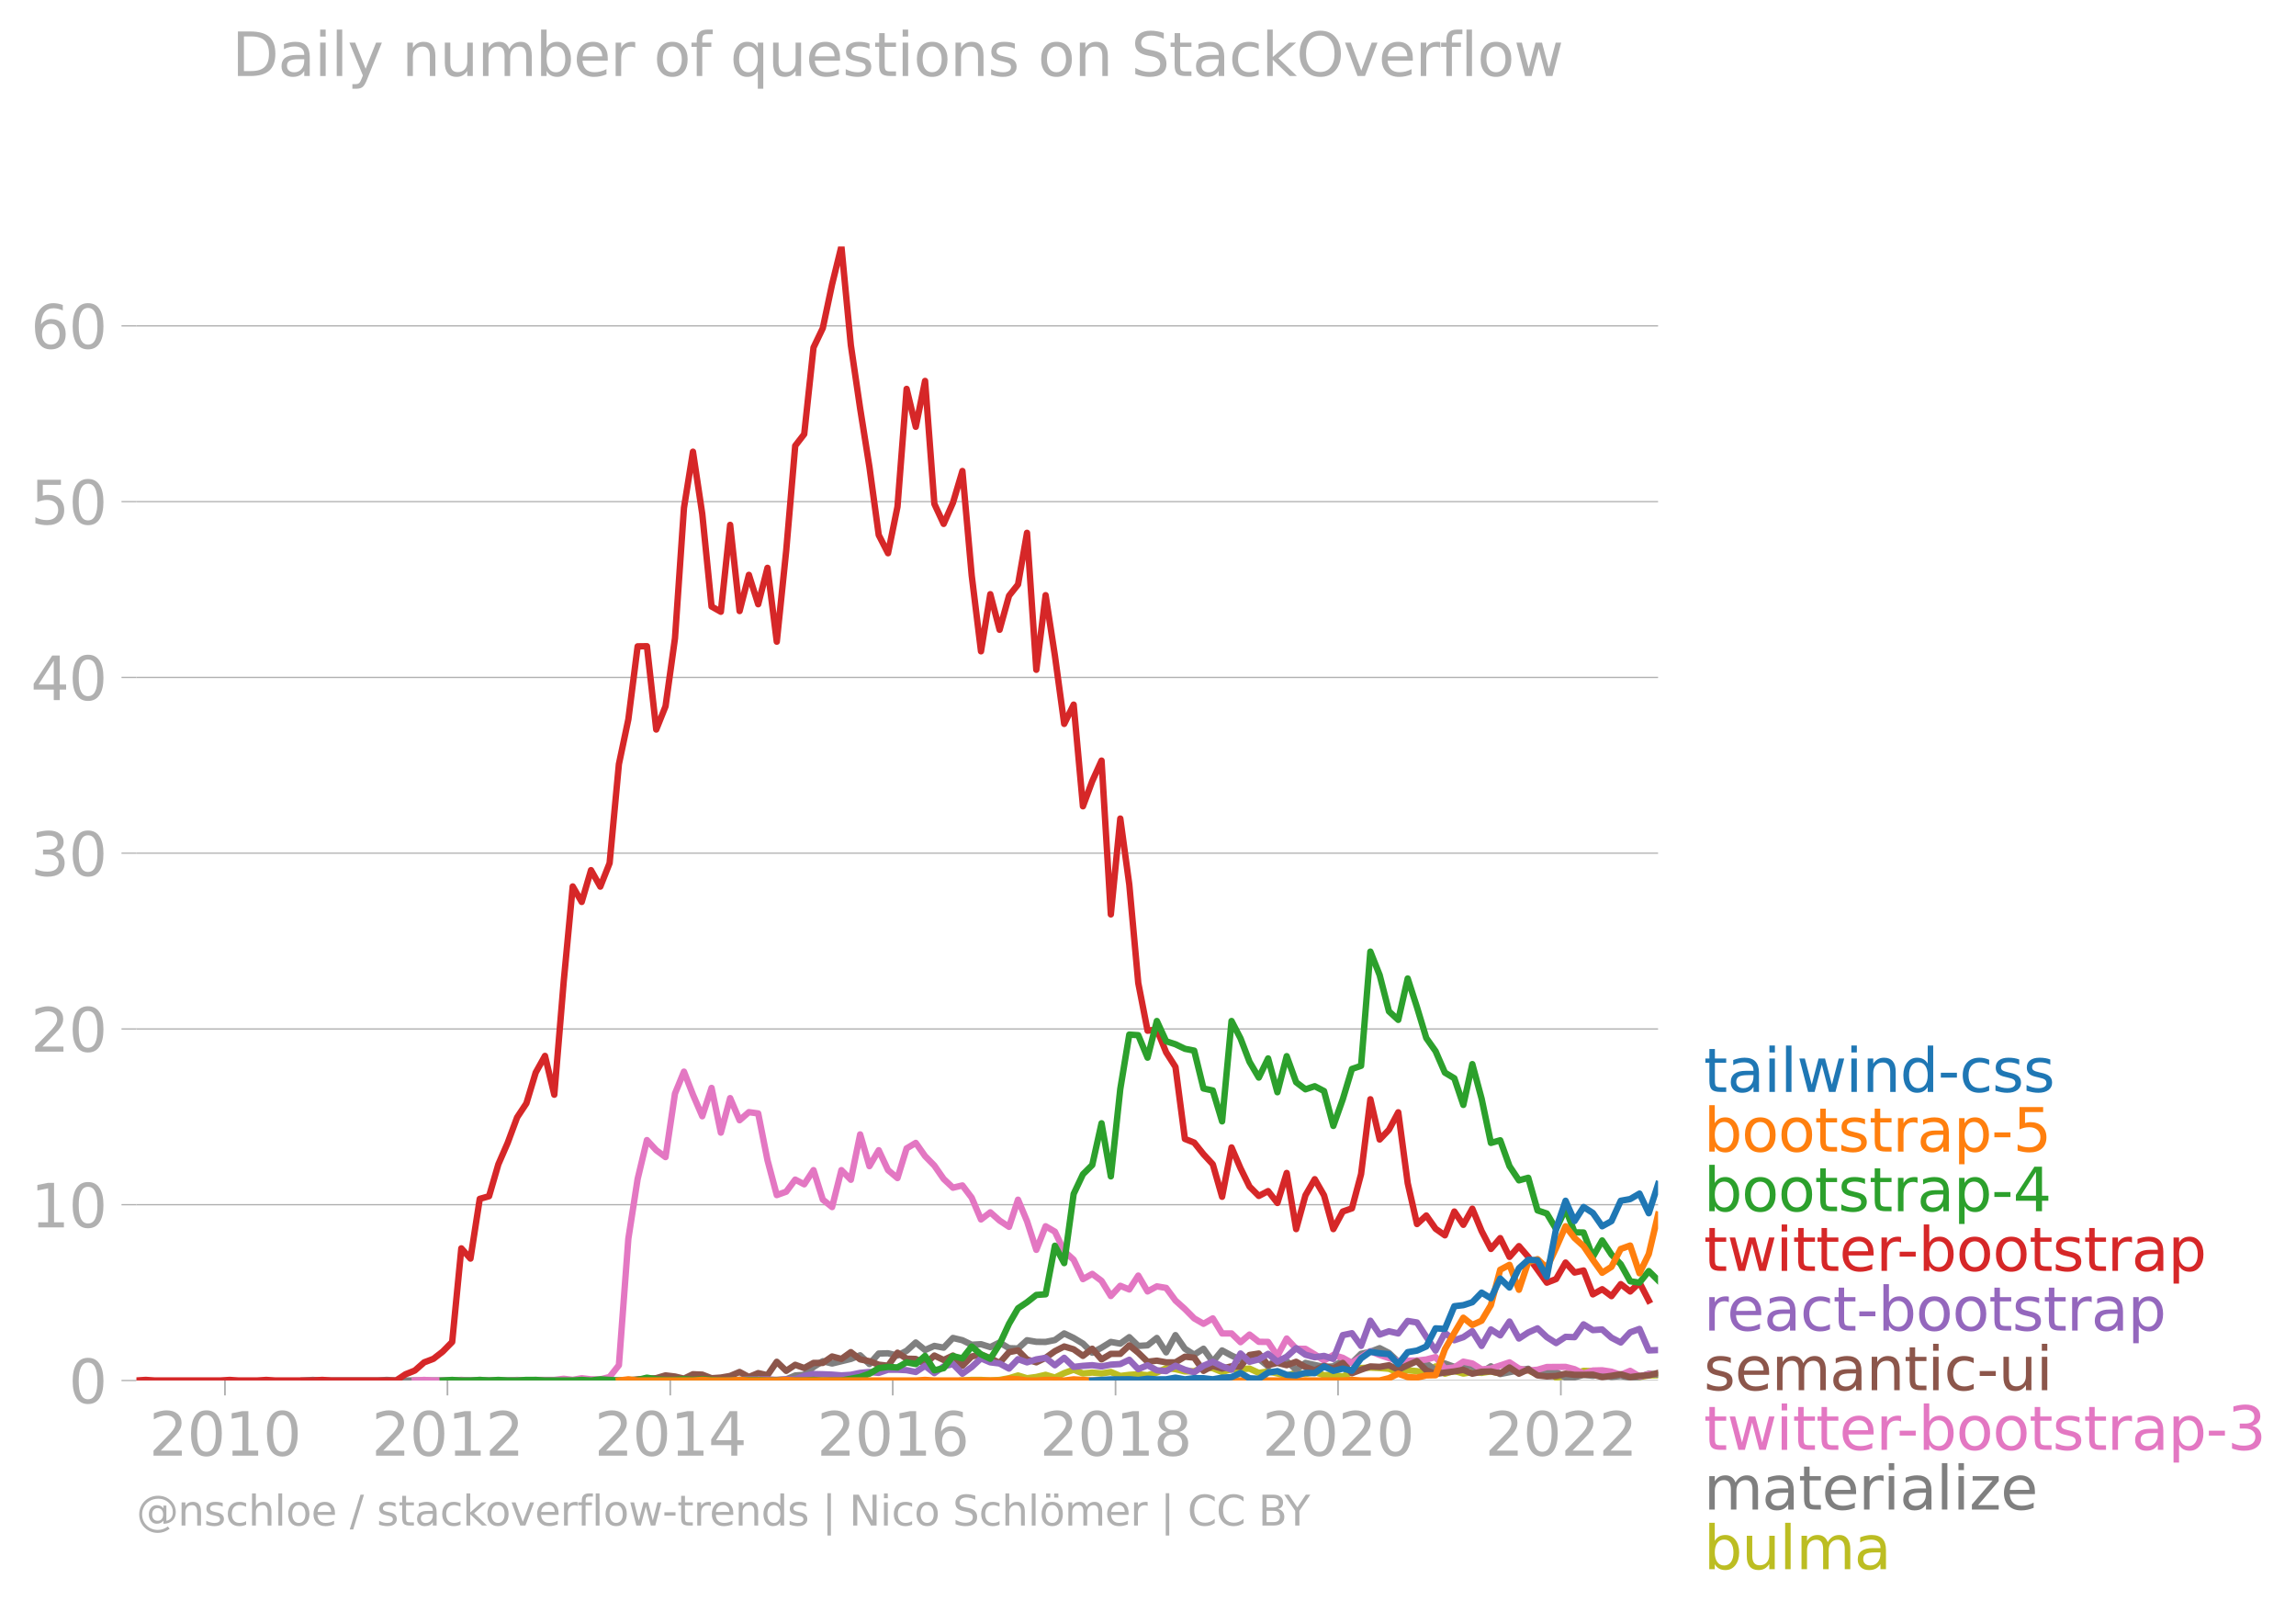 <svg xmlns="http://www.w3.org/2000/svg" xmlns:xlink="http://www.w3.org/1999/xlink" width="718.469" height="504.454" viewBox="0 0 538.852 378.341"><defs><style>*{stroke-linejoin:round;stroke-linecap:butt}</style></defs><g id="figure_1"><path id="patch_1" d="M0 378.34h538.852V0H0v378.34z" style="fill:none"/><g id="axes_1"><path id="patch_2" d="M32.015 323.95h357.12V57.838H32.015V323.95z" style="fill:none"/><g id="matplotlib.axis_1"><g id="xtick_1"><g id="line2d_1"><defs><path id="mb7ec569b29" d="M0 0v3.5" style="stroke:#b0b0b0;stroke-width:.4"/></defs><use xlink:href="#mb7ec569b29" x="52.795" y="323.95" style="fill:#b0b0b0;stroke:#b0b0b0;stroke-width:.4"/></g><g id="text_1" style="fill:#b0b0b0" transform="matrix(.14 0 0 -.14 34.98 341.588)"><defs><path id="DejaVuSans-32" d="M1228 531h2203V0H469v531q359 372 979 998 621 627 780 809 303 340 423 576 121 236 121 464 0 372-261 606-261 235-680 235-297 0-627-103-329-103-704-313v638q381 153 712 231 332 78 607 78 725 0 1156-363 431-362 431-968 0-288-108-546-107-257-392-607-78-91-497-524-418-433-1181-1211z" transform="scale(.016)"/><path id="DejaVuSans-30" d="M2034 4250q-487 0-733-480-245-479-245-1442 0-959 245-1439 246-480 733-480 491 0 736 480 246 480 246 1439 0 963-246 1442-245 480-736 480zm0 500q785 0 1199-621 414-620 414-1801 0-1178-414-1799Q2819-91 2034-91q-784 0-1198 620-414 621-414 1799 0 1181 414 1801 414 621 1198 621z" transform="scale(.016)"/><path id="DejaVuSans-31" d="M794 531h1031v3560L703 3866v575l1116 225h631V531h1031V0H794v531z" transform="scale(.016)"/></defs><use xlink:href="#DejaVuSans-32"/><use xlink:href="#DejaVuSans-30" x="63.623"/><use xlink:href="#DejaVuSans-31" x="127.246"/><use xlink:href="#DejaVuSans-30" x="190.869"/></g></g><g id="xtick_2"><use xlink:href="#mb7ec569b29" id="line2d_2" x="105.013" y="323.95" style="fill:#b0b0b0;stroke:#b0b0b0;stroke-width:.4"/><g id="text_2" style="fill:#b0b0b0" transform="matrix(.14 0 0 -.14 87.198 341.588)"><use xlink:href="#DejaVuSans-32"/><use xlink:href="#DejaVuSans-30" x="63.623"/><use xlink:href="#DejaVuSans-31" x="127.246"/><use xlink:href="#DejaVuSans-32" x="190.869"/></g></g><g id="xtick_3"><use xlink:href="#mb7ec569b29" id="line2d_3" x="157.302" y="323.95" style="fill:#b0b0b0;stroke:#b0b0b0;stroke-width:.4"/><g id="text_3" style="fill:#b0b0b0" transform="matrix(.14 0 0 -.14 139.487 341.588)"><defs><path id="DejaVuSans-34" d="M2419 4116 825 1625h1594v2491zm-166 550h794V1625h666v-525h-666V0h-628v1100H313v609l1940 2957z" transform="scale(.016)"/></defs><use xlink:href="#DejaVuSans-32"/><use xlink:href="#DejaVuSans-30" x="63.623"/><use xlink:href="#DejaVuSans-31" x="127.246"/><use xlink:href="#DejaVuSans-34" x="190.869"/></g></g><g id="xtick_4"><use xlink:href="#mb7ec569b29" id="line2d_4" x="209.52" y="323.95" style="fill:#b0b0b0;stroke:#b0b0b0;stroke-width:.4"/><g id="text_4" style="fill:#b0b0b0" transform="matrix(.14 0 0 -.14 191.705 341.588)"><defs><path id="DejaVuSans-36" d="M2113 2584q-425 0-674-291-248-290-248-796 0-503 248-796 249-292 674-292t673 292q248 293 248 796 0 506-248 796-248 291-673 291zm1253 1979v-575q-238 112-480 171-242 60-480 60-625 0-955-422-329-422-376-1275 184 272 462 417 279 145 613 145 703 0 1111-427 408-426 408-1160 0-719-425-1154Q2819-91 2113-91q-810 0-1238 620-428 621-428 1799 0 1106 525 1764t1409 658q238 0 480-47t505-140z" transform="scale(.016)"/></defs><use xlink:href="#DejaVuSans-32"/><use xlink:href="#DejaVuSans-30" x="63.623"/><use xlink:href="#DejaVuSans-31" x="127.246"/><use xlink:href="#DejaVuSans-36" x="190.869"/></g></g><g id="xtick_5"><use xlink:href="#mb7ec569b29" id="line2d_5" x="261.809" y="323.95" style="fill:#b0b0b0;stroke:#b0b0b0;stroke-width:.4"/><g id="text_5" style="fill:#b0b0b0" transform="matrix(.14 0 0 -.14 243.994 341.588)"><defs><path id="DejaVuSans-38" d="M2034 2216q-450 0-708-241-257-241-257-662 0-422 257-663 258-241 708-241t709 242q260 243 260 662 0 421-258 662-257 241-711 241zm-631 268q-406 100-633 378-226 279-226 679 0 559 398 884 399 325 1092 325 697 0 1094-325t397-884q0-400-227-679-226-278-629-378 456-106 710-416 255-309 255-755 0-679-414-1042Q2806-91 2034-91q-771 0-1186 362-414 363-414 1042 0 446 256 755 257 310 713 416zm-231 997q0-362 226-565 227-203 636-203 407 0 636 203 230 203 230 565 0 363-230 566-229 203-636 203-409 0-636-203-226-203-226-566z" transform="scale(.016)"/></defs><use xlink:href="#DejaVuSans-32"/><use xlink:href="#DejaVuSans-30" x="63.623"/><use xlink:href="#DejaVuSans-31" x="127.246"/><use xlink:href="#DejaVuSans-38" x="190.869"/></g></g><g id="xtick_6"><use xlink:href="#mb7ec569b29" id="line2d_6" x="314.027" y="323.95" style="fill:#b0b0b0;stroke:#b0b0b0;stroke-width:.4"/><g id="text_6" style="fill:#b0b0b0" transform="matrix(.14 0 0 -.14 296.212 341.588)"><use xlink:href="#DejaVuSans-32"/><use xlink:href="#DejaVuSans-30" x="63.623"/><use xlink:href="#DejaVuSans-32" x="127.246"/><use xlink:href="#DejaVuSans-30" x="190.869"/></g></g><g id="xtick_7"><use xlink:href="#mb7ec569b29" id="line2d_7" x="366.317" y="323.95" style="fill:#b0b0b0;stroke:#b0b0b0;stroke-width:.4"/><g id="text_7" style="fill:#b0b0b0" transform="matrix(.14 0 0 -.14 348.502 341.588)"><use xlink:href="#DejaVuSans-32"/><use xlink:href="#DejaVuSans-30" x="63.623"/><use xlink:href="#DejaVuSans-32" x="127.246"/><use xlink:href="#DejaVuSans-32" x="190.869"/></g></g></g><g id="matplotlib.axis_2"><g id="ytick_1"><path id="line2d_8" d="M32.015 323.95h357.12" clip-path="url(#p566a54ed84)" style="fill:none;stroke:#b0b0b0;stroke-width:.3;stroke-linecap:square"/><g id="line2d_9"><defs><path id="m4b689e7fdb" d="M0 0h-3.5" style="stroke:#b0b0b0;stroke-width:.3"/></defs><use xlink:href="#m4b689e7fdb" x="32.015" y="323.95" style="fill:#b0b0b0;stroke:#b0b0b0;stroke-width:.3"/></g><use xlink:href="#DejaVuSans-30" id="text_8" style="fill:#b0b0b0" transform="matrix(.14 0 0 -.14 16.108 329.269)"/></g><g id="ytick_2"><path id="line2d_10" d="M32.015 282.702h357.12" clip-path="url(#p566a54ed84)" style="fill:none;stroke:#b0b0b0;stroke-width:.3;stroke-linecap:square"/><use xlink:href="#m4b689e7fdb" id="line2d_11" x="32.015" y="282.702" style="fill:#b0b0b0;stroke:#b0b0b0;stroke-width:.3"/><g id="text_9" style="fill:#b0b0b0" transform="matrix(.14 0 0 -.14 7.2 288.021)"><use xlink:href="#DejaVuSans-31"/><use xlink:href="#DejaVuSans-30" x="63.623"/></g></g><g id="ytick_3"><path id="line2d_12" d="M32.015 241.455h357.12" clip-path="url(#p566a54ed84)" style="fill:none;stroke:#b0b0b0;stroke-width:.3;stroke-linecap:square"/><use xlink:href="#m4b689e7fdb" id="line2d_13" x="32.015" y="241.455" style="fill:#b0b0b0;stroke:#b0b0b0;stroke-width:.3"/><g id="text_10" style="fill:#b0b0b0" transform="matrix(.14 0 0 -.14 7.2 246.774)"><use xlink:href="#DejaVuSans-32"/><use xlink:href="#DejaVuSans-30" x="63.623"/></g></g><g id="ytick_4"><path id="line2d_14" d="M32.015 200.208h357.12" clip-path="url(#p566a54ed84)" style="fill:none;stroke:#b0b0b0;stroke-width:.3;stroke-linecap:square"/><use xlink:href="#m4b689e7fdb" id="line2d_15" x="32.015" y="200.208" style="fill:#b0b0b0;stroke:#b0b0b0;stroke-width:.3"/><g id="text_11" style="fill:#b0b0b0" transform="matrix(.14 0 0 -.14 7.2 205.527)"><defs><path id="DejaVuSans-33" d="M2597 2516q453-97 707-404 255-306 255-756 0-690-475-1069Q2609-91 1734-91q-293 0-604 58T488 141v609q262-153 574-231 313-78 654-78 593 0 904 234t311 681q0 413-289 645-289 233-804 233h-544v519h569q465 0 712 186t247 536q0 359-255 551-254 193-729 193-260 0-557-57-297-56-653-174v562q360 100 674 150t592 50q719 0 1137-327 419-326 419-882 0-388-222-655t-631-370z" transform="scale(.016)"/></defs><use xlink:href="#DejaVuSans-33"/><use xlink:href="#DejaVuSans-30" x="63.623"/></g></g><g id="ytick_5"><path id="line2d_16" d="M32.015 158.96h357.12" clip-path="url(#p566a54ed84)" style="fill:none;stroke:#b0b0b0;stroke-width:.3;stroke-linecap:square"/><use xlink:href="#m4b689e7fdb" id="line2d_17" x="32.015" y="158.96" style="fill:#b0b0b0;stroke:#b0b0b0;stroke-width:.3"/><g id="text_12" style="fill:#b0b0b0" transform="matrix(.14 0 0 -.14 7.2 164.28)"><use xlink:href="#DejaVuSans-34"/><use xlink:href="#DejaVuSans-30" x="63.623"/></g></g><g id="ytick_6"><path id="line2d_18" d="M32.015 117.713h357.12" clip-path="url(#p566a54ed84)" style="fill:none;stroke:#b0b0b0;stroke-width:.3;stroke-linecap:square"/><use xlink:href="#m4b689e7fdb" id="line2d_19" x="32.015" y="117.713" style="fill:#b0b0b0;stroke:#b0b0b0;stroke-width:.3"/><g id="text_13" style="fill:#b0b0b0" transform="matrix(.14 0 0 -.14 7.2 123.032)"><defs><path id="DejaVuSans-35" d="M691 4666h2478v-532H1269V2991q137 47 274 70 138 23 276 23 781 0 1237-428 457-428 457-1159 0-753-469-1171Q2575-91 1722-91q-294 0-599 50Q819 9 494 109v635q281-153 581-228t634-75q541 0 856 284 316 284 316 772 0 487-316 771-315 285-856 285-253 0-505-56-251-56-513-175v2344z" transform="scale(.016)"/></defs><use xlink:href="#DejaVuSans-35"/><use xlink:href="#DejaVuSans-30" x="63.623"/></g></g><g id="ytick_7"><path id="line2d_20" d="M32.015 76.466h357.12" clip-path="url(#p566a54ed84)" style="fill:none;stroke:#b0b0b0;stroke-width:.3;stroke-linecap:square"/><use xlink:href="#m4b689e7fdb" id="line2d_21" x="32.015" y="76.466" style="fill:#b0b0b0;stroke:#b0b0b0;stroke-width:.3"/><g id="text_14" style="fill:#b0b0b0" transform="matrix(.14 0 0 -.14 7.2 81.785)"><use xlink:href="#DejaVuSans-36"/><use xlink:href="#DejaVuSans-30" x="63.623"/></g></g></g><path id="line2d_22" d="m225.865 323.95 2.182-.138 2.181.005 2.182.133 2.182-.133 2.217-.4 2.11-.646 2.11.647 2.182-.293 2.182-.506 2.182.643 2.181-1.042 2.218-.798 2.181.878 2.182-.213 2.182.213 2.182-.346 2.217.931 2.11-.261 2.11-.138 2.182.226 2.182-.625 2.181-1.025 2.182.227 2.218.532 2.181-.071 2.182-.86 2.182.172 2.181.892 2.218-.665 2.11.01 2.11-.143 2.182 1.006 2.182-.341 2.181.479 2.182.585 2.218-.798 2.181.35 2.182-.483 2.182.758 2.181-.093 2.218.4 2.146-1.06 2.146-.936 2.181-.098 2.182.098 2.182.177 2.182.887 2.217-.532 2.182.195 2.181.47 2.182-1.57 2.182 1.703 2.217-.665 2.11.641 2.11-.375 2.182.208 2.182-.341 2.182.479 2.181-.878 2.218-.133 2.182.323 2.181.874 2.182-1.149 2.182 1.948 2.217-.4 2.11-.556 2.11-.641 2.182.062 2.182.47 2.182.63 2.181-.098 2.218.133 2.182.24 2.181-.373 2.182-.04" clip-path="url(#p566a54ed84)" style="fill:none;stroke:#bcbd22;stroke-width:1.5;stroke-linecap:square"/><path id="line2d_23" d="m71.25 323.95 2.182-.133 2.181.133h12.983l2.182-.138 2.182.138h78.398l2.217-.133 2.182.133h4.364l4.399-.266 2.11-.913 2.11-.152 2.182-1.831 2.181-1.362 2.182.537 4.4-1.07 2.181-.855 2.182 2.053 2.181-2.466 2.182-.062 2.218.532 2.146-1.115 2.146-1.945 2.181 1.765 2.182-.967 2.182.417 2.181-2.28 2.218.533 2.182 1.06 2.181-.129 2.182.679 2.182-1.078 2.217 1.33 2.11.072 2.11-1.934 2.182.372 2.182.027 2.182-.44 2.181-1.556 2.218 1.065 2.181 1.317 2.182 2.142 2.182-1.18 2.182-1.348 2.217.4 2.11-1.517 2.11 2.048 2.182-.133 2.182-1.73 2.181 3.38 2.182-4.045 2.218 3.194 2.181 1.401 2.182-1.401 2.182 3.051 2.181-2.652 2.218 1.197 2.11.994 2.11-.195 2.182-.031 2.182 1.76 2.181-1.898 2.182.7 2.218 1.997 2.181-1.597 4.364.963 2.181-.165 2.218-1.33 2.146.532 2.146-2.129 2.181-.483 2.182-.847 2.182 1.122 2.182 2.071h2.217l2.182-.284 2.181.683 2.182 1.517 2.182-1.517 2.217.798 2.11-.489 2.11.356 2.182 1.402 2.182-1.402 2.182 1.814 4.399-.882 2.182-.355 2.181 1.42 2.182-.87 2.182.204 2.217 1.33 2.11-.07 2.11-.595 2.182.23 2.182-.363 2.182.639 2.181-.24 2.218.4 2.182-.16 2.181-.772 2.182.222h0" clip-path="url(#p566a54ed84)" style="fill:none;stroke:#7f7f7f;stroke-width:1.5;stroke-linecap:square"/><path id="line2d_24" d="m97.359 323.95 2.182-.133 2.181.133h4.4l2.145-.142 2.146.142 2.182-.138 2.182.138h4.363l2.218-.133 2.181.133 2.182-.133h4.363l2.218-.266 2.11.252 2.11-.385 2.182.257 2.182.009 2.181-.56 2.182-2.767 2.218-29.671 2.181-14.033 2.182-9.119 2.182 2.382 2.181 1.61 2.218-14.903 2.11-5.15 2.11 5.417 2.182 5.051 2.182-6.648 2.181 10.498 2.182-8.103 2.217 5.19 2.182-1.9 2.182.302 2.182 10.973 2.181 8.188 2.218-.799 2.11-2.832 2.11 1.102 2.182-3.322 2.181 6.915 2.182 1.747 2.182-8.666 2.217 2.262 2.182-10.644 2.182 7.45 2.181-3.738 2.182 4.67 2.218 1.863 2.146-6.974 2.146-1.276 2.181 3.092 2.182 2.23 2.182 3.132 2.181 2.058 2.218-.532 2.182 2.874 2.181 5.109 2.182-1.672 2.182 1.938 2.217 1.464 2.11-6.368 2.11 5.037 2.182 6.728 2.182-5.53 2.182 1.268 2.181 4.586 2.218 1.996 2.181 4.555 2.182-1.229 2.182 1.641 2.182 3.548 2.217-2.395 2.11.86 2.11-3.255 2.182 3.717 2.182-1.188 2.181.363 2.182 2.963 2.218 1.996 2.181 2.19 2.182 1.27 2.182-1.27 2.181 3.531h2.218l2.11 2.058 2.11-1.792 2.182 1.703 2.182.027 2.181 3.273 2.182-4.071 2.218 2.395 2.181.026 2.182 1.304 2.182 1.446 2.181-1.313 2.218.666 2.146 1.197 4.327-2.75 2.182.887 4.364 1.464 2.217-.133 2.182-.018 2.181-.248 2.182-.577 2.182 2.706 2.217-.266 2.11-1.36 2.11.428 2.182 1.38 2.182-.182 4.363-1.464 2.218 1.464 2.182.456 2.181-.19 2.182-.634 4.4-.032 2.11.542 2.11 1.055 2.181-.74 2.182-.058 2.182.332 2.181.732 2.218-.931 2.182 1.3 2.181-.502h0" clip-path="url(#p566a54ed84)" style="fill:none;stroke:#e377c2;stroke-width:1.5;stroke-linecap:square"/><g id="text_15" style="fill:#1f77b4" transform="matrix(.14 0 0 -.14 399.849 256.23)"><defs><path id="DejaVuSans-74" d="M1172 4494v-994h1184v-447H1172V1153q0-428 117-550t477-122h590V0h-590q-666 0-919 248-253 249-253 905v1900H172v447h422v994h578z" transform="scale(.016)"/><path id="DejaVuSans-61" d="M2194 1759q-697 0-966-159t-269-544q0-306 202-486 202-179 548-179 479 0 768 339t289 901v128h-572zm1147 238V0h-575v531q-197-318-491-470T1556-91q-537 0-855 302-317 302-317 808 0 590 395 890 396 300 1180 300h807v57q0 397-261 614t-733 217q-300 0-585-72-284-72-546-216v532q315 122 612 182 297 61 578 61 760 0 1135-394 375-393 375-1193z" transform="scale(.016)"/><path id="DejaVuSans-69" d="M603 3500h575V0H603v3500zm0 1363h575v-729H603v729z" transform="scale(.016)"/><path id="DejaVuSans-6c" d="M603 4863h575V0H603v4863z" transform="scale(.016)"/><path id="DejaVuSans-77" d="M269 3500h575l719-2731 715 2731h678l719-2731 716 2731h575L4050 0h-678l-753 2869L1863 0h-679L269 3500z" transform="scale(.016)"/><path id="DejaVuSans-6e" d="M3513 2113V0h-575v2094q0 497-194 743-194 247-581 247-466 0-735-297-269-296-269-809V0H581v3500h578v-544q207 316 486 472 280 156 646 156 603 0 912-373 310-373 310-1098z" transform="scale(.016)"/><path id="DejaVuSans-64" d="M2906 2969v1894h575V0h-575v525q-181-312-458-464-276-152-664-152-634 0-1033 506-398 507-398 1332t398 1331q399 506 1033 506 388 0 664-152 277-151 458-463zM947 1747q0-634 261-995t717-361q456 0 718 361 263 361 263 995t-263 995q-262 361-718 361t-717-361q-261-361-261-995z" transform="scale(.016)"/><path id="DejaVuSans-2d" d="M313 2009h1684v-512H313v512z" transform="scale(.016)"/><path id="DejaVuSans-63" d="M3122 3366v-538q-244 135-489 202t-495 67q-560 0-870-355-309-354-309-995t309-996q310-354 870-354 250 0 495 67t489 202V134Q2881 22 2623-34q-257-57-548-57-791 0-1257 497-465 497-465 1341 0 856 470 1346 471 491 1290 491 265 0 518-55 253-54 491-163z" transform="scale(.016)"/><path id="DejaVuSans-73" d="M2834 3397v-544q-243 125-506 187-262 63-544 63-428 0-642-131t-214-394q0-200 153-314t616-217l197-44q612-131 870-370t258-667q0-488-386-773Q2250-91 1575-91q-281 0-586 55T347 128v594q319-166 628-249 309-82 613-82 406 0 624 139 219 139 219 392 0 234-158 359-157 125-692 241l-200 47q-534 112-772 345-237 233-237 639 0 494 350 762 350 269 994 269 318 0 599-47 282-46 519-140z" transform="scale(.016)"/></defs><use xlink:href="#DejaVuSans-74"/><use xlink:href="#DejaVuSans-61" x="39.209"/><use xlink:href="#DejaVuSans-69" x="100.488"/><use xlink:href="#DejaVuSans-6c" x="128.271"/><use xlink:href="#DejaVuSans-77" x="156.055"/><use xlink:href="#DejaVuSans-69" x="237.842"/><use xlink:href="#DejaVuSans-6e" x="265.625"/><use xlink:href="#DejaVuSans-64" x="329.004"/><use xlink:href="#DejaVuSans-2d" x="392.48"/><use xlink:href="#DejaVuSans-63" x="428.564"/><use xlink:href="#DejaVuSans-73" x="483.545"/><use xlink:href="#DejaVuSans-73" x="535.645"/></g><g id="text_16" style="fill:#ff7f0e" transform="matrix(.14 0 0 -.14 399.849 270.23)"><defs><path id="DejaVuSans-62" d="M3116 1747q0 634-261 995t-717 361q-457 0-718-361t-261-995q0-634 261-995t718-361q456 0 717 361t261 995zM1159 2969q182 312 458 463 277 152 661 152 638 0 1036-506 399-506 399-1331T3314 415Q2916-91 2278-91q-384 0-661 152-276 152-458 464V0H581v4863h578V2969z" transform="scale(.016)"/><path id="DejaVuSans-6f" d="M1959 3097q-462 0-731-361t-269-989q0-628 267-989 268-361 733-361 460 0 728 362 269 363 269 988 0 622-269 986-268 364-728 364zm0 487q750 0 1178-488 429-487 429-1349 0-859-429-1349Q2709-91 1959-91q-753 0-1180 489-426 490-426 1349 0 862 426 1349 427 488 1180 488z" transform="scale(.016)"/><path id="DejaVuSans-72" d="M2631 2963q-97 56-211 82-114 27-251 27-488 0-749-317t-261-911V0H581v3500h578v-544q182 319 472 473 291 155 707 155 59 0 131-8 72-7 159-23l3-590z" transform="scale(.016)"/><path id="DejaVuSans-70" d="M1159 525v-1856H581v4831h578v-531q182 312 458 463 277 152 661 152 638 0 1036-506 399-506 399-1331T3314 415Q2916-91 2278-91q-384 0-661 152-276 152-458 464zm1957 1222q0 634-261 995t-717 361q-457 0-718-361t-261-995q0-634 261-995t718-361q456 0 717 361t261 995z" transform="scale(.016)"/></defs><use xlink:href="#DejaVuSans-62"/><use xlink:href="#DejaVuSans-6f" x="63.477"/><use xlink:href="#DejaVuSans-6f" x="124.658"/><use xlink:href="#DejaVuSans-74" x="185.84"/><use xlink:href="#DejaVuSans-73" x="225.049"/><use xlink:href="#DejaVuSans-74" x="277.148"/><use xlink:href="#DejaVuSans-72" x="316.357"/><use xlink:href="#DejaVuSans-61" x="357.471"/><use xlink:href="#DejaVuSans-70" x="418.75"/><use xlink:href="#DejaVuSans-2d" x="482.227"/><use xlink:href="#DejaVuSans-35" x="518.311"/></g><g id="text_17" style="fill:#2ca02c" transform="matrix(.14 0 0 -.14 399.849 284.23)"><use xlink:href="#DejaVuSans-62"/><use xlink:href="#DejaVuSans-6f" x="63.477"/><use xlink:href="#DejaVuSans-6f" x="124.658"/><use xlink:href="#DejaVuSans-74" x="185.84"/><use xlink:href="#DejaVuSans-73" x="225.049"/><use xlink:href="#DejaVuSans-74" x="277.148"/><use xlink:href="#DejaVuSans-72" x="316.357"/><use xlink:href="#DejaVuSans-61" x="357.471"/><use xlink:href="#DejaVuSans-70" x="418.75"/><use xlink:href="#DejaVuSans-2d" x="482.227"/><use xlink:href="#DejaVuSans-34" x="518.311"/></g><g id="text_18" style="fill:#d62728" transform="matrix(.14 0 0 -.14 399.849 298.23)"><defs><path id="DejaVuSans-65" d="M3597 1894v-281H953q38-594 358-905t892-311q331 0 642 81t618 244V178Q3153 47 2828-22t-659-69q-838 0-1327 487-489 488-489 1320 0 859 464 1363 464 505 1252 505 706 0 1117-455 411-454 411-1235zm-575 169q-6 471-264 752-258 282-683 282-481 0-770-272t-333-766l2050 4z" transform="scale(.016)"/></defs><use xlink:href="#DejaVuSans-74"/><use xlink:href="#DejaVuSans-77" x="39.209"/><use xlink:href="#DejaVuSans-69" x="120.996"/><use xlink:href="#DejaVuSans-74" x="148.779"/><use xlink:href="#DejaVuSans-74" x="187.988"/><use xlink:href="#DejaVuSans-65" x="227.197"/><use xlink:href="#DejaVuSans-72" x="288.721"/><use xlink:href="#DejaVuSans-2d" x="323.459"/><use xlink:href="#DejaVuSans-62" x="359.543"/><use xlink:href="#DejaVuSans-6f" x="423.02"/><use xlink:href="#DejaVuSans-6f" x="484.201"/><use xlink:href="#DejaVuSans-74" x="545.383"/><use xlink:href="#DejaVuSans-73" x="584.592"/><use xlink:href="#DejaVuSans-74" x="636.691"/><use xlink:href="#DejaVuSans-72" x="675.9"/><use xlink:href="#DejaVuSans-61" x="717.014"/><use xlink:href="#DejaVuSans-70" x="778.293"/></g><g id="text_19" style="fill:#9467bd" transform="matrix(.14 0 0 -.14 399.849 312.23)"><use xlink:href="#DejaVuSans-72"/><use xlink:href="#DejaVuSans-65" x="38.863"/><use xlink:href="#DejaVuSans-61" x="100.387"/><use xlink:href="#DejaVuSans-63" x="161.666"/><use xlink:href="#DejaVuSans-74" x="216.646"/><use xlink:href="#DejaVuSans-2d" x="255.855"/><use xlink:href="#DejaVuSans-62" x="291.939"/><use xlink:href="#DejaVuSans-6f" x="355.416"/><use xlink:href="#DejaVuSans-6f" x="416.598"/><use xlink:href="#DejaVuSans-74" x="477.779"/><use xlink:href="#DejaVuSans-73" x="516.988"/><use xlink:href="#DejaVuSans-74" x="569.088"/><use xlink:href="#DejaVuSans-72" x="608.297"/><use xlink:href="#DejaVuSans-61" x="649.41"/><use xlink:href="#DejaVuSans-70" x="710.689"/></g><g id="text_20" style="fill:#8c564b" transform="matrix(.14 0 0 -.14 399.849 326.23)"><defs><path id="DejaVuSans-6d" d="M3328 2828q216 388 516 572t706 184q547 0 844-383 297-382 297-1088V0h-578v2094q0 503-179 746-178 244-543 244-447 0-707-297-259-296-259-809V0h-578v2094q0 506-178 748t-550 242q-441 0-701-298-259-298-259-808V0H581v3500h578v-544q197 322 472 475t653 153q382 0 649-194 267-193 395-562z" transform="scale(.016)"/><path id="DejaVuSans-75" d="M544 1381v2119h575V1403q0-497 193-746 194-248 582-248 465 0 735 297 271 297 271 810v1984h575V0h-575v538q-209-319-486-474-276-155-642-155-603 0-916 375-312 375-312 1097zm1447 2203z" transform="scale(.016)"/></defs><use xlink:href="#DejaVuSans-73"/><use xlink:href="#DejaVuSans-65" x="52.1"/><use xlink:href="#DejaVuSans-6d" x="113.623"/><use xlink:href="#DejaVuSans-61" x="211.035"/><use xlink:href="#DejaVuSans-6e" x="272.314"/><use xlink:href="#DejaVuSans-74" x="335.693"/><use xlink:href="#DejaVuSans-69" x="374.902"/><use xlink:href="#DejaVuSans-63" x="402.686"/><use xlink:href="#DejaVuSans-2d" x="457.666"/><use xlink:href="#DejaVuSans-75" x="493.75"/><use xlink:href="#DejaVuSans-69" x="557.129"/></g><g id="text_21" style="fill:#e377c2" transform="matrix(.14 0 0 -.14 399.849 340.23)"><use xlink:href="#DejaVuSans-74"/><use xlink:href="#DejaVuSans-77" x="39.209"/><use xlink:href="#DejaVuSans-69" x="120.996"/><use xlink:href="#DejaVuSans-74" x="148.779"/><use xlink:href="#DejaVuSans-74" x="187.988"/><use xlink:href="#DejaVuSans-65" x="227.197"/><use xlink:href="#DejaVuSans-72" x="288.721"/><use xlink:href="#DejaVuSans-2d" x="323.459"/><use xlink:href="#DejaVuSans-62" x="359.543"/><use xlink:href="#DejaVuSans-6f" x="423.02"/><use xlink:href="#DejaVuSans-6f" x="484.201"/><use xlink:href="#DejaVuSans-74" x="545.383"/><use xlink:href="#DejaVuSans-73" x="584.592"/><use xlink:href="#DejaVuSans-74" x="636.691"/><use xlink:href="#DejaVuSans-72" x="675.9"/><use xlink:href="#DejaVuSans-61" x="717.014"/><use xlink:href="#DejaVuSans-70" x="778.293"/><use xlink:href="#DejaVuSans-2d" x="841.77"/><use xlink:href="#DejaVuSans-33" x="877.854"/></g><g id="text_22" style="fill:#7f7f7f" transform="matrix(.14 0 0 -.14 399.849 354.23)"><defs><path id="DejaVuSans-7a" d="M353 3500h2731v-525L922 459h2162V0H275v525l2163 2516H353v459z" transform="scale(.016)"/></defs><use xlink:href="#DejaVuSans-6d"/><use xlink:href="#DejaVuSans-61" x="97.412"/><use xlink:href="#DejaVuSans-74" x="158.691"/><use xlink:href="#DejaVuSans-65" x="197.9"/><use xlink:href="#DejaVuSans-72" x="259.424"/><use xlink:href="#DejaVuSans-69" x="300.537"/><use xlink:href="#DejaVuSans-61" x="328.32"/><use xlink:href="#DejaVuSans-6c" x="389.6"/><use xlink:href="#DejaVuSans-69" x="417.383"/><use xlink:href="#DejaVuSans-7a" x="445.166"/><use xlink:href="#DejaVuSans-65" x="497.656"/></g><g id="text_23" style="fill:#bcbd22" transform="matrix(.14 0 0 -.14 399.849 368.23)"><use xlink:href="#DejaVuSans-62"/><use xlink:href="#DejaVuSans-75" x="63.477"/><use xlink:href="#DejaVuSans-6c" x="126.855"/><use xlink:href="#DejaVuSans-6d" x="154.639"/><use xlink:href="#DejaVuSans-61" x="252.051"/></g><g id="text_24" style="fill:#b0b0b0" transform="matrix(.097 0 0 -.097 32.015 357.986)"><defs><path id="DejaVuSans-40" d="M2381 1678q0-447 222-702 222-254 610-254 384 0 604 256 221 256 221 700 0 438-225 695-225 258-607 258-378 0-602-256-223-256-223-697zm1703-934q-187-241-429-355t-564-114q-538 0-874 389t-336 1014q0 625 337 1015 338 391 873 391 322 0 565-117 244-117 428-354v409h447V722q457 69 714 417 258 349 258 902 0 334-99 628-98 294-298 544-325 409-792 626t-1017 217q-384 0-738-102-353-101-653-301-490-319-767-836-276-517-276-1120 0-497 179-932 180-434 521-765 328-325 759-495 431-171 922-171 403 0 792 136t714 389l281-347q-390-303-851-464t-936-161q-578 0-1091 205-512 205-912 595Q841 78 631 592q-209 514-209 1105 0 569 212 1084 213 516 607 907 403 396 931 607t1119 211q662 0 1229-272 568-271 952-771 234-307 357-666 124-359 124-744 0-822-497-1297T4084 263v481z" transform="scale(.016)"/><path id="DejaVuSans-68" d="M3513 2113V0h-575v2094q0 497-194 743-194 247-581 247-466 0-735-297-269-296-269-809V0H581v4863h578V2956q207 316 486 472 280 156 646 156 603 0 912-373 310-373 310-1098z" transform="scale(.016)"/><path id="DejaVuSans-2f" d="M1625 4666h531L531-594H0l1625 5260z" transform="scale(.016)"/><path id="DejaVuSans-6b" d="M581 4863h578V1991l1716 1509h734L1753 1863 3688 0h-750L1159 1709V0H581v4863z" transform="scale(.016)"/><path id="DejaVuSans-76" d="M191 3500h609L1894 563l1094 2937h609L2284 0h-781L191 3500z" transform="scale(.016)"/><path id="DejaVuSans-66" d="M2375 4863v-479h-550q-309 0-430-125-120-125-120-450v-309h947v-447h-947V0H697v3053H147v447h550v244q0 584 272 851 272 268 862 268h544z" transform="scale(.016)"/><path id="DejaVuSans-7c" d="M1344 4891v-6400H813v6400h531z" transform="scale(.016)"/><path id="DejaVuSans-4e" d="M628 4666h850L3547 763v3903h612V0h-850L1241 3903V0H628v4666z" transform="scale(.016)"/><path id="DejaVuSans-53" d="M3425 4513v-616q-359 172-678 256-319 85-616 85-515 0-795-200t-280-569q0-310 186-468 186-157 705-254l381-78q706-135 1042-474t336-907q0-679-455-1029Q2797-91 1919-91q-331 0-705 75-373 75-773 222v650q384-215 753-325 369-109 725-109 540 0 834 212 294 213 294 607 0 343-211 537t-692 291l-385 75q-706 140-1022 440-315 300-315 835 0 619 436 975t1201 356q329 0 669-60 341-59 697-177z" transform="scale(.016)"/><path id="DejaVuSans-f6" d="M1959 3097q-462 0-731-361t-269-989q0-628 267-989 268-361 733-361 460 0 728 362 269 363 269 988 0 622-269 986-268 364-728 364zm0 487q750 0 1178-488 429-487 429-1349 0-859-429-1349Q2709-91 1959-91q-753 0-1180 489-426 490-426 1349 0 862 426 1349 427 488 1180 488zm295 1266h634v-631h-634v631zm-1222 0h634v-631h-634v631z" transform="scale(.016)"/><path id="DejaVuSans-43" d="M4122 4306v-665q-319 297-680 443-361 147-767 147-800 0-1225-489t-425-1414q0-922 425-1411t1225-489q406 0 767 147t680 444V359q-331-225-702-338-370-112-782-112-1060 0-1670 648-609 649-609 1771 0 1125 609 1773 610 649 1670 649 418 0 788-111 371-111 696-333z" transform="scale(.016)"/><path id="DejaVuSans-42" d="M1259 2228V519h1013q509 0 754 211 246 211 246 645 0 438-246 645-245 208-754 208H1259zm0 1919V2741h935q462 0 688 173 227 174 227 530 0 353-227 528-226 175-688 175h-935zm-631 519h1613q722 0 1112-300 391-300 391-853 0-429-200-682t-588-315q466-100 724-418 258-317 258-792 0-625-425-966Q3088 0 2303 0H628v4666z" transform="scale(.016)"/><path id="DejaVuSans-59" d="M-13 4666h679l1293-1919 1285 1919h678L2272 2222V0h-634v2222L-13 4666z" transform="scale(.016)"/></defs><use xlink:href="#DejaVuSans-40"/><use xlink:href="#DejaVuSans-6e" x="100"/><use xlink:href="#DejaVuSans-73" x="163.379"/><use xlink:href="#DejaVuSans-63" x="215.479"/><use xlink:href="#DejaVuSans-68" x="270.459"/><use xlink:href="#DejaVuSans-6c" x="333.838"/><use xlink:href="#DejaVuSans-6f" x="361.621"/><use xlink:href="#DejaVuSans-65" x="422.803"/><use xlink:href="#DejaVuSans-20" x="484.326"/><use xlink:href="#DejaVuSans-2f" x="516.113"/><use xlink:href="#DejaVuSans-20" x="549.805"/><use xlink:href="#DejaVuSans-73" x="581.592"/><use xlink:href="#DejaVuSans-74" x="633.691"/><use xlink:href="#DejaVuSans-61" x="672.9"/><use xlink:href="#DejaVuSans-63" x="734.18"/><use xlink:href="#DejaVuSans-6b" x="789.16"/><use xlink:href="#DejaVuSans-6f" x="843.445"/><use xlink:href="#DejaVuSans-76" x="904.627"/><use xlink:href="#DejaVuSans-65" x="963.807"/><use xlink:href="#DejaVuSans-72" x="1025.33"/><use xlink:href="#DejaVuSans-66" x="1066.443"/><use xlink:href="#DejaVuSans-6c" x="1101.648"/><use xlink:href="#DejaVuSans-6f" x="1129.432"/><use xlink:href="#DejaVuSans-77" x="1190.613"/><use xlink:href="#DejaVuSans-2d" x="1272.4"/><use xlink:href="#DejaVuSans-74" x="1308.484"/><use xlink:href="#DejaVuSans-72" x="1347.693"/><use xlink:href="#DejaVuSans-65" x="1386.557"/><use xlink:href="#DejaVuSans-6e" x="1448.08"/><use xlink:href="#DejaVuSans-64" x="1511.459"/><use xlink:href="#DejaVuSans-73" x="1574.936"/><use xlink:href="#DejaVuSans-20" x="1627.035"/><use xlink:href="#DejaVuSans-7c" x="1658.822"/><use xlink:href="#DejaVuSans-20" x="1692.514"/><use xlink:href="#DejaVuSans-4e" x="1724.301"/><use xlink:href="#DejaVuSans-69" x="1799.105"/><use xlink:href="#DejaVuSans-63" x="1826.889"/><use xlink:href="#DejaVuSans-6f" x="1881.869"/><use xlink:href="#DejaVuSans-20" x="1943.051"/><use xlink:href="#DejaVuSans-53" x="1974.838"/><use xlink:href="#DejaVuSans-63" x="2038.314"/><use xlink:href="#DejaVuSans-68" x="2093.295"/><use xlink:href="#DejaVuSans-6c" x="2156.674"/><use xlink:href="#DejaVuSans-f6" x="2184.457"/><use xlink:href="#DejaVuSans-6d" x="2245.639"/><use xlink:href="#DejaVuSans-65" x="2343.051"/><use xlink:href="#DejaVuSans-72" x="2404.574"/><use xlink:href="#DejaVuSans-20" x="2445.688"/><use xlink:href="#DejaVuSans-7c" x="2477.475"/><use xlink:href="#DejaVuSans-20" x="2511.166"/><use xlink:href="#DejaVuSans-43" x="2542.953"/><use xlink:href="#DejaVuSans-43" x="2612.777"/><use xlink:href="#DejaVuSans-20" x="2682.602"/><use xlink:href="#DejaVuSans-42" x="2714.389"/><use xlink:href="#DejaVuSans-59" x="2777.492"/></g><g id="text_25" style="fill:#b0b0b0" transform="matrix(.14 0 0 -.14 54.43 17.838)"><defs><path id="DejaVuSans-44" d="M1259 4147V519h763q966 0 1414 437 448 438 448 1382 0 937-448 1373t-1414 436h-763zm-631 519h1297q1356 0 1990-564 635-564 635-1764 0-1207-638-1773Q3275 0 1925 0H628v4666z" transform="scale(.016)"/><path id="DejaVuSans-79" d="M2059-325q-243-625-475-815-231-191-618-191H506v481h338q237 0 368 113 132 112 291 531l103 262L191 3500h609L1894 763l1094 2737h609L2059-325z" transform="scale(.016)"/><path id="DejaVuSans-71" d="M947 1747q0-634 261-995t717-361q456 0 718 361 263 361 263 995t-263 995q-262 361-718 361t-717-361q-261-361-261-995zM2906 525q-181-312-458-464-276-152-664-152-634 0-1033 506-398 507-398 1332t398 1331q399 506 1033 506 388 0 664-152 277-151 458-463v531h575v-4831h-575V525z" transform="scale(.016)"/><path id="DejaVuSans-4f" d="M2522 4238q-688 0-1093-513-404-512-404-1397 0-881 404-1394 405-512 1093-512 687 0 1089 512 402 513 402 1394 0 885-402 1397-402 513-1089 513zm0 512q981 0 1568-658 588-658 588-1764 0-1103-588-1761Q3503-91 2522-91q-984 0-1574 656-589 657-589 1763t589 1764q590 658 1574 658z" transform="scale(.016)"/></defs><use xlink:href="#DejaVuSans-44"/><use xlink:href="#DejaVuSans-61" x="77.002"/><use xlink:href="#DejaVuSans-69" x="138.281"/><use xlink:href="#DejaVuSans-6c" x="166.064"/><use xlink:href="#DejaVuSans-79" x="193.848"/><use xlink:href="#DejaVuSans-20" x="253.027"/><use xlink:href="#DejaVuSans-6e" x="284.814"/><use xlink:href="#DejaVuSans-75" x="348.193"/><use xlink:href="#DejaVuSans-6d" x="411.572"/><use xlink:href="#DejaVuSans-62" x="508.984"/><use xlink:href="#DejaVuSans-65" x="572.461"/><use xlink:href="#DejaVuSans-72" x="633.984"/><use xlink:href="#DejaVuSans-20" x="675.098"/><use xlink:href="#DejaVuSans-6f" x="706.885"/><use xlink:href="#DejaVuSans-66" x="768.066"/><use xlink:href="#DejaVuSans-20" x="803.271"/><use xlink:href="#DejaVuSans-71" x="835.059"/><use xlink:href="#DejaVuSans-75" x="898.535"/><use xlink:href="#DejaVuSans-65" x="961.914"/><use xlink:href="#DejaVuSans-73" x="1023.438"/><use xlink:href="#DejaVuSans-74" x="1075.537"/><use xlink:href="#DejaVuSans-69" x="1114.746"/><use xlink:href="#DejaVuSans-6f" x="1142.529"/><use xlink:href="#DejaVuSans-6e" x="1203.711"/><use xlink:href="#DejaVuSans-73" x="1267.09"/><use xlink:href="#DejaVuSans-20" x="1319.189"/><use xlink:href="#DejaVuSans-6f" x="1350.977"/><use xlink:href="#DejaVuSans-6e" x="1412.158"/><use xlink:href="#DejaVuSans-20" x="1475.537"/><use xlink:href="#DejaVuSans-53" x="1507.324"/><use xlink:href="#DejaVuSans-74" x="1570.801"/><use xlink:href="#DejaVuSans-61" x="1610.01"/><use xlink:href="#DejaVuSans-63" x="1671.289"/><use xlink:href="#DejaVuSans-6b" x="1726.27"/><use xlink:href="#DejaVuSans-4f" x="1784.18"/><use xlink:href="#DejaVuSans-76" x="1862.891"/><use xlink:href="#DejaVuSans-65" x="1922.07"/><use xlink:href="#DejaVuSans-72" x="1983.594"/><use xlink:href="#DejaVuSans-66" x="2024.707"/><use xlink:href="#DejaVuSans-6c" x="2059.912"/><use xlink:href="#DejaVuSans-6f" x="2087.695"/><use xlink:href="#DejaVuSans-77" x="2148.877"/></g><path id="line2d_25" d="m147.467 323.95 2.181-.275 2.182-.124 2.182-.151 2.181-.648 2.218.266 2.11.49 2.11-1.022 2.182.089 2.182.843 2.181-.156 2.182-.377 2.217-.931 2.182 1.17 2.182-.904 2.182.492 2.181-3.153 2.218 2.129 2.11-1.421 2.11.756 2.182-1.198h2.181l2.182-1.512 2.182.58 2.217-1.596 2.182 1.703 2.182.426 2.181.812 2.182.252 2.218-3.06 2.146 1.4 2.146.064 2.181 1.206 2.182-2.005 2.182 1.043 2.181-1.043 2.218 2.395 2.182-2.177 2.181-.484 2.182.896 2.182 1.1 2.217-2.528 2.11-.418 2.11 2.148 2.182.66 2.182-1.06 2.182-1.552 2.181-1.109 2.218.666 2.181 1.543 2.182-1.676L258.52 319l2.182-1.304h2.217l2.11-1.996 2.11 1.73 2.182 2.12 2.182-.257 2.181.395 2.182.004 2.218-1.33 2.181.226 2.182 3.1 2.182-1.175 2.181.643 2.218-.533 2.11.086 2.11-2.747 2.182-.337 2.182 2.732 2.181-.532 2.182.532 2.218-.798 2.181 1.229 2.182.767 2.182-1.042 2.181.643 2.218-1.33 2.146 2.417 2.146-.821 2.181-.772 2.182.106 2.182-.381 2.182 1.047 2.217-1.065 2.182-.944 2.181 2.142 2.182.882 2.182-.35 2.217-.266 2.11-.375 2.11.907 2.182-.466 2.182-.066 2.182.479 2.181-1.41 2.218 1.463 2.182-1.016 2.181 1.415 2.182.235 2.182-.102 2.217-.532 2.11.271 2.11-.005 2.182-.044 2.182.576 2.182-.301 2.181-.364 2.218.665 2.182-.301 2.181-.098 2.182-.59" clip-path="url(#p566a54ed84)" style="fill:none;stroke:#8c564b;stroke-width:1.5;stroke-linecap:square"/><path id="line2d_26" d="m171.358 323.95 2.217-.133 2.182-.142 2.182.009 2.182-.01 2.181.143 2.218-.133 2.11-.029 2.11-.77 2.182-.448 2.181.05 2.182.088 2.182.177 2.217-.133 2.182-.457 2.182-.208 2.181.208 2.182-.74h2.218l2.146.11 2.146.422 2.181-1.441 2.182 1.707 2.182-1.57 2.181-.559 2.218 2.262 2.182-1.565 2.181-2.027 2.182.927 2.182.27 2.217 1.198 2.11-2.215 2.11.751 2.182-.692 2.182-.372 2.182 1.747 2.181-1.747 2.218 2.128 2.181-.243 2.182-.156 2.182.293 2.182-.426 2.217-.133 2.11-1.002 2.11 2.2 2.182-.914 2.182 1.18 2.181.195 2.182-1.26 2.218.932 2.181.603 2.182-1.535 2.182-.94 2.181 1.073 2.218.799 2.11-3.807 2.11 1.944 2.182-.559 2.182-1.304 2.181 1.854 2.182-1.189 2.218-1.995 2.181 1.534 2.182.595 2.182-.32 2.181.719 2.218-5.589 2.146-.45 2.146 2.978 2.181-5.907 2.182 3.246 2.182-.771 2.182.505 2.217-2.927 2.182.36 2.181 3.365 2.182 3.234 2.182-4.165 2.217 1.73 2.11-.718 2.11-1.411 2.182 3.464 2.182-3.863 2.182 1.388 2.181-3.251 2.218 3.992 2.182-1.428 2.181-.967 2.182 2.066 2.182 1.393 2.217-1.464 2.11.081 2.11-3.008 2.182 1.349 2.182-.151 2.182 1.938 2.181 1.122 2.218-2.395 2.182-.79 2.181 5.048 2.182-.098" clip-path="url(#p566a54ed84)" style="fill:none;stroke:#9467bd;stroke-width:1.5;stroke-linecap:square"/><path id="line2d_27" d="m32.015 323.95 2.182-.138 2.181.138h15.308l2.218-.133 2.11.133h4.292l2.181-.133 2.182.133h8.763l2.181-.138 2.182.138H92.96l2.217-1.464 2.182-.874 2.182-1.92 2.181-.83 2.182-1.698 2.217-2.262 2.146-21.959 2.146 2.4 2.182-14.015 2.182-.621 2.181-7.491 2.182-5.017 2.218-5.987 2.181-3.296 2.182-7.216 2.182-3.92 2.181 9.11 2.218-26.612 2.11-22.263 2.11 3.636 2.182-7.456 2.182 3.863 2.181-5.513 2.182-23.227 2.218-10.511 2.181-17.134 2.182-.03 2.182 19.554 2.181-5.45 2.218-15.967 2.11-30.594 2.11-13.182 2.182 14.596 2.182 21.728 2.181 1.233 2.182-20.393 2.217 20.225 2.182-8.494 2.182 6.897 2.182-8.546 2.181 17.328 2.218-21.422 2.11-24.554 2.11-2.723 2.182-20.326 2.181-4.555 2.182-10.294 2.182-8.866 2.217 23.152 2.182 14.862 2.182 13.745 2.181 15.953 2.182 4.271 2.218-10.91 2.146-27.653 2.146 8.892 2.181-10.76 2.182 28.855 2.182 4.693 2.181-4.959 2.218-7.451 2.182 24.509 2.181 17.803 2.182-13.403 2.182 8.347 2.217-7.984 2.11-2.642 2.11-12.127 2.182 32.142 2.182-17.506 2.182 14.206 2.181 15.998 2.218-4.524 2.181 23.861 2.182-5.898 2.182-4.826 2.182 36.094 2.217-22.487 2.11 15.482 2.11 23.105 2.182 11.19 2.182-.28 2.181 5.367 2.182 3.415 2.218 16.898 2.181.86 2.182 2.732 2.182 2.356 2.181 7.624 2.218-11.576 2.11 4.894 2.11 4.287 2.182 2.195 2.182-1.13 2.181 2.78 2.182-7.039 2.218 13.173 2.181-7.921 2.182-3.788 2.182 3.788 2.181 7.92 2.218-4.124 2.146-.743 2.146-8.039 2.181-17.563 2.182 9.447 2.182-2.297 2.182-4.09 2.217 16.632 2.182 9.594 2.181-2.01 2.182 3.11 2.182 1.547 2.217-5.588 2.11 3.117 2.11-3.782 2.182 5.256 2.182 4.19 2.182-2.54 2.181 4.404 2.218-2.528 2.182 2.523 4.363 6.05 2.182-.856 2.217-3.859 2.11 2.338 2.11-.475 2.182 5.602 2.182-1.211 2.182 1.623 2.181-2.82 2.218 1.729 2.182-2.071 2.181 4.2h0" clip-path="url(#p566a54ed84)" style="fill:none;stroke:#d62728;stroke-width:1.5;stroke-linecap:square"/><path id="line2d_28" d="m103.904 323.95 2.217-.133 2.146.133h2.146l2.182-.138 2.182.138 2.181-.138 2.182.138h2.218l2.181-.138 2.182.005 2.182.133h6.51l2.11-.133 2.18.133 2.183-.266 4.363.266 2.218-.133 2.181-.005 2.182-.527 2.182.39 2.181.142h2.218l2.11-.162 2.11.162 2.182-.142 4.363.275h2.182l2.217-.133h4.364l2.182.133h8.62l2.18-.138 2.182.138h4.364l4.4-.825 2.18-.772 2.182-1.29 2.182-.307 2.218.134 2.146-1.207 2.146.408 2.181-1.916 2.182 3.38 2.182-.493 2.181-2.834 2.218.533 2.182-2.786 2.181 1.854 2.182 1.034 2.182-3.429 2.217-4.79 2.11-3.635 2.11-1.42 2.182-1.713 2.182-.15 2.182-11.4 2.181 4.081 2.218-16.233 2.181-4.621 2.182-2.164 2.182-9.798 2.182 12.459 2.217-20.491 2.11-12.778 2.11.138 2.182 5.273 2.182-8.6 2.181 4.75 2.182.706 2.218 1.064 2.181.43 2.182 8.884 2.182.466 2.181 7.251 2.218-23.55 2.11 4.072 2.11 5.507 2.182 3.695 2.182-4.493 2.181 7.93 2.182-8.462 2.218 6.12 2.181 1.655 2.182-.723 2.182 1.135 2.181 8.179 2.218-6.254 2.146-7.112 2.146-.738 2.181-26.798 2.182 5.509 2.182 8.515 2.182 1.996 2.217-9.713 2.182 6.755 2.181 7.216 2.182 3.096 2.182 5.02 2.217 1.331 2.11 6.249 2.11-9.575 2.182 8.112 2.182 10.382 2.182-.62 2.181 6.076 2.218 3.326 2.182-.603 2.181 7.655 2.182.732 2.182 3.659 2.217-4.79 2.11 5.55 2.11.038 2.182 5.717 2.182-3.854 2.182 3.304 2.181 2.284 2.218 3.992 2.182.324 2.181-2.719 2.182 2.169h0" clip-path="url(#p566a54ed84)" style="fill:none;stroke:#2ca02c;stroke-width:1.5;stroke-linecap:square"/><path id="line2d_29" d="m145.249 323.95 2.218-.266 2.181.266H162.631l2.182-.138 2.182.138H171.358l2.217-.133 2.182.133h6.545l2.218-.133 2.11.133h28.291l2.181-.138 2.182.138h15.308l2.217-.4 2.11.105 2.11.295h2.182l2.182-.133 2.182-.005 2.181.138 2.218-.266 2.181.128 2.182.138h4.364l2.217-.133 2.11.133h15.236l2.182-.133 2.182.133h8.619l2.182-.275 2.182.275H315.136l2.146-.142 2.146.142H323.79l2.182-.55 2.182-1.047 2.217.798 2.182.111 2.181-.51 2.182-.04 2.182-6.08 2.217-3.859 2.11-3.554 2.11 1.691 2.182-.984 2.182-3.673 2.182-8.289 2.181-1.158 2.218 5.855 2.182-6.484 2.181-.701 2.182 2.076 2.182-4.737 2.217-5.056 2.11 2.751 2.11 1.906 2.182 3.21 2.182 3.043 2.182-1.392 2.181-4.196 2.218-.799 2.182 6.507 2.181-4.51 2.182-9.24" clip-path="url(#p566a54ed84)" style="fill:none;stroke:#ff7f0e;stroke-width:1.5;stroke-linecap:square"/><path id="line2d_30" d="m256.337 323.95 2.182-.138 2.182-.128h2.217l2.11-.029 2.11.162 2.182-.28 2.182.147 2.181-.01 2.182-.39 2.218.4 2.181-.284 2.182.018 2.182.257 2.181-.39 2.218-.134 2.11-.969 2.11 1.236 2.182.12 2.182-1.451 2.181-.337 2.182.87 2.218.132 2.181-.59 2.182.058 2.182-1.57 2.181 1.038 2.218-.532 2.146.518 2.146-2.913 2.181-1.548 2.182.35 2.182.2 2.182 2.328 2.217-2.794 2.182-.36 2.181-.97 2.182-4.254 2.182.129 2.217-5.323 2.11-.247 2.11-.684 2.182-2.262 2.182 1.33 2.182-4.63 2.181 2.103 2.218-4.524 2.182-1.978 2.181.115 2.182 3.872 2.182-11.323 2.217-6.52 2.11 4.762 2.11-3.298 2.182 1.392 2.182 3.132 2.182-1.207 2.181-4.78 2.218-.4 2.182-1.282 2.181 4.608 2.182-6.808" clip-path="url(#p566a54ed84)" style="fill:none;stroke:#1f77b4;stroke-width:1.5;stroke-linecap:square"/></g></g><defs><clipPath id="p566a54ed84"><path d="M32.015 57.838h357.12V323.95H32.015z"/></clipPath></defs></svg>
